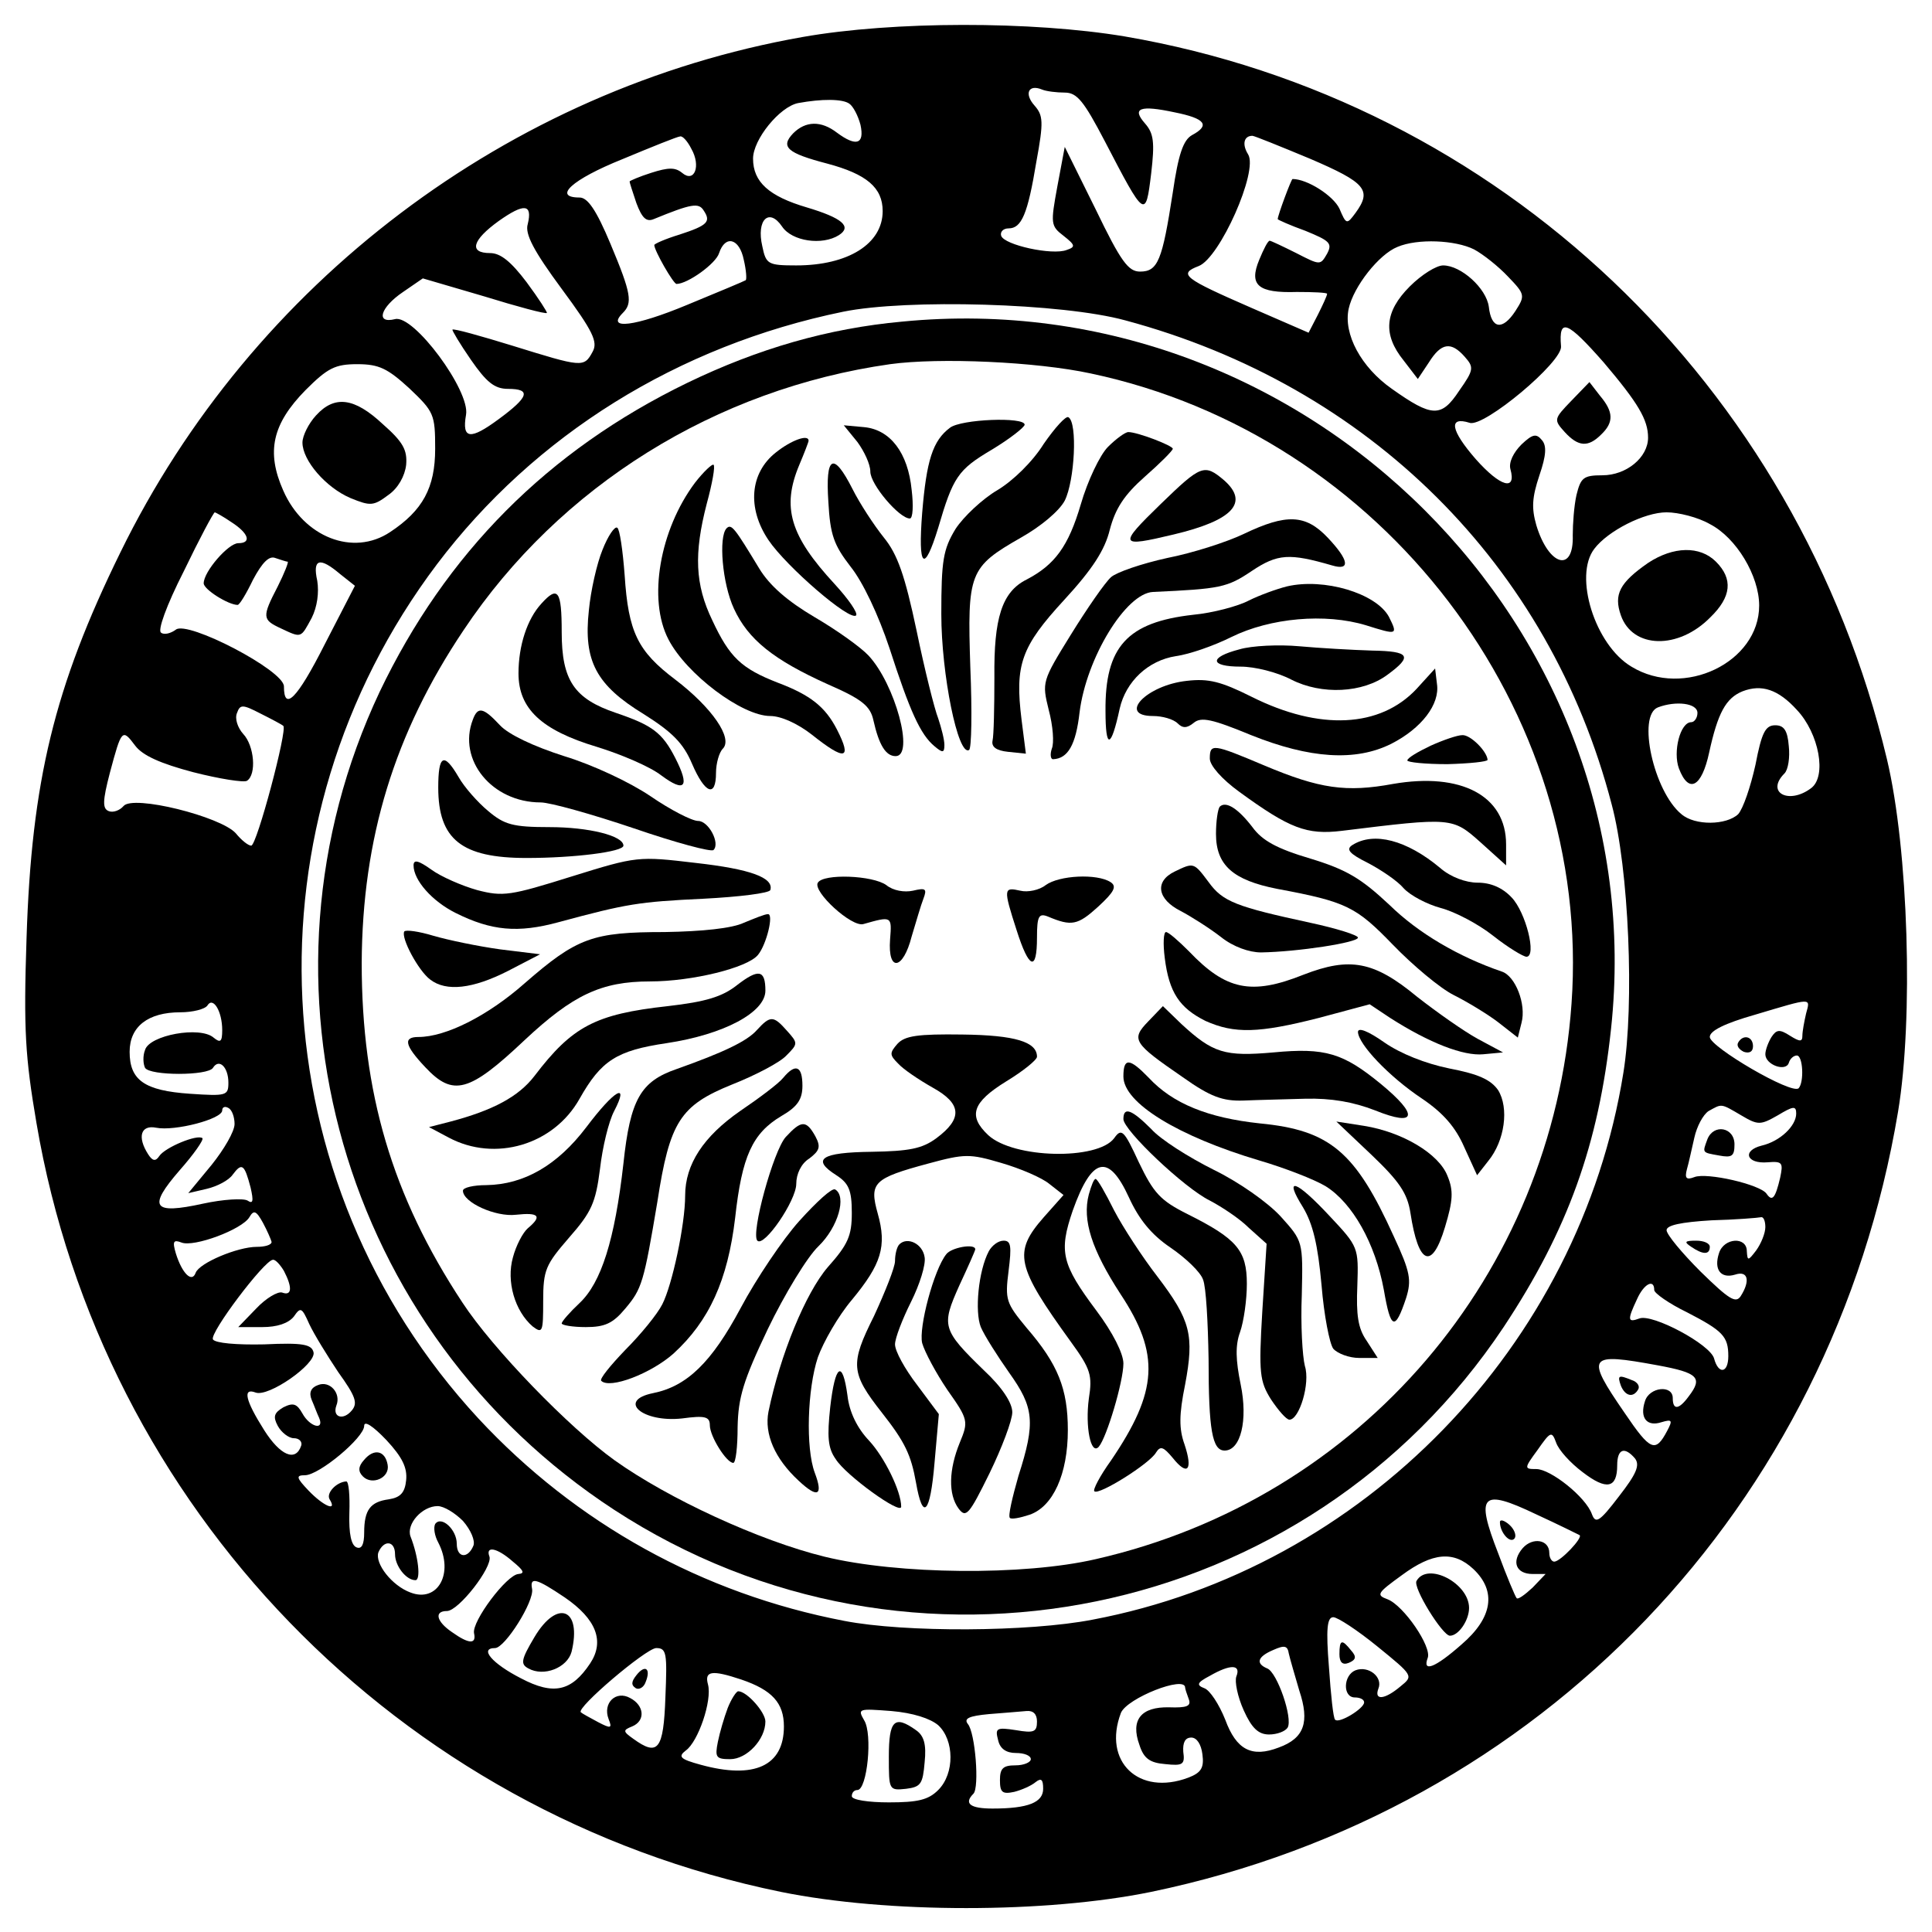 <?xml version="1.0" standalone="no"?>
<!DOCTYPE svg PUBLIC "-//W3C//DTD SVG 20010904//EN"
 "http://www.w3.org/TR/2001/REC-SVG-20010904/DTD/svg10.dtd">
<svg version="1.0" xmlns="http://www.w3.org/2000/svg"
 width="313pt" height="313pt" viewBox="0 0 313 313"
 preserveAspectRatio="xMidYMid meet">

<g transform="translate(0,313) scale(0.1,-0.1)"
fill="#000000" stroke="none">
<path d="M1300 3070 c-476 -84 -892 -399 -1105 -835 -107 -218 -144 -371 -152
-625 -5 -149 -2 -193 16 -299 106 -624 586 -1119 1206 -1246 172 -35 429 -35
600 0 631 131 1103 624 1210 1264 25 150 17 424 -18 571 -145 608 -628 1067
-1235 1171 -150 25 -375 25 -522 -1z m425 -90 c20 0 31 -14 65 -79 65 -125 66
-126 75 -52 6 51 4 65 -10 81 -22 25 -8 30 48 18 50 -10 58 -21 28 -37 -14 -8
-22 -31 -31 -93 -17 -110 -24 -128 -53 -128 -19 0 -31 16 -72 101 l-50 101
-12 -64 c-11 -60 -11 -64 10 -80 19 -15 20 -18 5 -23 -23 -9 -101 8 -106 23
-2 6 3 12 12 12 21 0 31 23 45 108 12 65 11 75 -3 91 -17 19 -10 35 12 26 7
-3 24 -5 37 -5z m-349 -18 c6 -4 14 -19 18 -34 7 -32 -7 -36 -38 -13 -26 20
-51 19 -71 -1 -21 -22 -10 -32 55 -49 64 -17 90 -39 90 -77 0 -53 -56 -88
-140 -88 -46 0 -49 2 -55 31 -10 43 11 63 32 32 16 -24 65 -31 92 -14 22 14 5
28 -52 45 -61 18 -87 41 -87 79 0 31 43 84 73 90 38 7 72 7 83 -1z m-256 -73
c16 -28 5 -56 -15 -39 -11 9 -22 9 -50 0 -19 -6 -35 -13 -35 -14 0 -2 5 -17
11 -35 9 -24 16 -31 28 -26 61 25 73 27 81 14 12 -18 7 -24 -39 -39 -23 -7
-41 -15 -41 -17 0 -9 31 -63 36 -63 18 0 64 33 69 50 10 30 33 24 40 -11 4
-17 5 -32 3 -33 -1 -1 -44 -19 -95 -40 -84 -35 -132 -41 -104 -13 16 16 14 31
-20 112 -23 55 -37 75 -50 75 -44 0 -13 29 69 62 48 20 90 37 94 37 4 1 12 -8
18 -20z m1002 -16 c91 -39 101 -51 74 -88 -14 -19 -15 -19 -26 7 -10 21 -52
48 -76 48 -2 0 -24 -59 -24 -65 0 -1 20 -10 45 -19 39 -16 44 -20 35 -37 -11
-19 -11 -19 -50 1 -22 11 -41 20 -43 20 -3 0 -10 -14 -17 -31 -17 -41 -2 -54
61 -52 27 0 49 -1 49 -3 0 -3 -7 -18 -15 -34 l-15 -29 -92 40 c-110 48 -120
55 -86 68 34 13 97 154 80 181 -10 16 -7 30 7 30 3 0 45 -17 93 -37z m-1267
-106 c-5 -16 10 -44 55 -105 51 -69 59 -86 50 -102 -14 -26 -17 -25 -130 10
-52 16 -95 28 -97 26 -1 -1 12 -23 30 -49 25 -36 38 -47 60 -47 38 0 34 -13
-15 -49 -46 -34 -60 -33 -53 7 7 39 -85 163 -115 155 -32 -8 -24 19 13 44 l32
22 99 -29 c55 -17 100 -29 102 -27 1 1 -13 23 -33 50 -25 33 -42 47 -59 47
-35 0 -29 21 14 52 41 29 55 28 47 -5z m1533 -41 c15 -8 40 -28 55 -44 28 -29
28 -31 12 -56 -21 -32 -39 -29 -43 7 -4 30 -45 67 -74 67 -11 0 -35 -15 -54
-34 -41 -41 -44 -78 -10 -120 l23 -30 18 27 c20 32 36 34 58 9 15 -17 15 -21
-9 -55 -29 -44 -44 -43 -109 3 -50 35 -79 89 -70 130 8 36 49 88 79 100 33 14
94 11 124 -4z m-565 -115 c395 -106 687 -396 788 -784 28 -104 37 -324 19
-435 -71 -443 -421 -803 -860 -886 -103 -20 -304 -21 -402 -2 -230 44 -435
158 -593 328 -355 384 -383 965 -67 1384 158 209 390 354 658 409 103 21 355
14 457 -14z m775 -68 c56 -66 72 -93 72 -122 0 -32 -35 -61 -74 -61 -31 0 -35
-4 -42 -32 -4 -18 -6 -47 -6 -65 2 -62 -39 -50 -59 16 -8 28 -7 45 5 81 11 32
12 48 4 57 -9 11 -15 10 -33 -7 -13 -13 -21 -29 -18 -40 10 -36 -16 -29 -56
16 -41 47 -45 70 -10 59 23 -8 151 99 148 124 -4 47 10 41 69 -26z m-1935 -42
c40 -38 42 -42 42 -98 0 -63 -20 -100 -73 -135 -60 -40 -140 -8 -173 67 -28
63 -18 108 36 163 36 36 48 42 84 42 35 0 49 -7 84 -39z m-288 -217 c28 -18
33 -34 11 -34 -16 0 -56 -46 -56 -65 0 -10 40 -35 55 -35 3 0 14 18 25 41 15
28 26 39 36 35 9 -3 18 -6 20 -6 2 0 -5 -18 -16 -40 -26 -50 -25 -54 5 -68 34
-16 32 -16 50 17 9 18 12 41 9 60 -8 36 4 39 37 11 l24 -19 -49 -95 c-45 -89
-66 -109 -66 -68 0 26 -156 107 -175 92 -8 -6 -19 -9 -24 -5 -6 3 8 43 37 100
25 52 48 95 50 95 1 0 14 -7 27 -16z m2395 -3 c43 -22 80 -84 80 -132 0 -92
-122 -151 -207 -99 -59 35 -94 147 -60 191 22 29 81 59 117 59 19 0 51 -8 70
-19z m141 -301 c36 -38 49 -108 23 -127 -36 -27 -74 -7 -43 24 6 6 9 26 7 44
-2 26 -8 34 -22 34 -16 0 -22 -12 -32 -64 -8 -36 -20 -71 -28 -80 -19 -18 -70
-19 -92 0 -45 37 -72 160 -38 173 29 11 64 7 64 -9 0 -8 -5 -15 -10 -15 -18 0
-30 -48 -20 -75 16 -42 37 -30 49 26 14 64 27 88 54 99 31 12 58 3 88 -30z
m-2452 -26 c7 -6 -43 -194 -52 -194 -5 0 -16 9 -25 20 -24 27 -167 63 -182 44
-6 -7 -17 -11 -24 -8 -10 4 -10 16 2 62 19 71 20 72 41 44 12 -16 41 -29 94
-43 43 -11 82 -17 87 -14 16 10 12 57 -6 76 -9 10 -14 25 -10 34 5 14 9 14 38
-1 18 -9 35 -18 37 -20z m-99 -493 c0 -19 -3 -21 -14 -12 -22 19 -104 4 -111
-20 -4 -10 -3 -23 0 -29 8 -13 102 -13 110 0 10 16 25 1 25 -24 0 -21 -3 -22
-62 -18 -74 5 -98 22 -98 68 0 41 30 64 82 64 20 0 40 5 44 11 9 15 24 -9 24
-40z m2566 27 c-3 -13 -6 -29 -6 -36 0 -10 -4 -10 -20 0 -17 11 -22 10 -30 -2
-5 -8 -10 -21 -10 -28 0 -17 33 -29 38 -14 2 7 8 12 13 12 10 0 12 -43 3 -53
-11 -11 -144 67 -144 83 0 10 24 22 73 36 94 28 90 28 83 2z m-2546 -179 c0
-12 -17 -41 -37 -66 l-38 -46 30 7 c17 4 36 14 42 23 15 20 19 17 29 -21 5
-22 4 -27 -5 -21 -7 4 -40 2 -72 -5 -82 -18 -90 -6 -38 54 23 26 39 49 37 52
-8 7 -61 -15 -70 -29 -6 -9 -11 -8 -18 3 -18 28 -12 48 13 43 30 -6 107 14
107 28 0 6 5 7 10 4 6 -3 10 -15 10 -26z m2441 14 c27 -16 31 -16 59 0 25 15
30 16 30 3 0 -20 -26 -45 -56 -52 -32 -8 -25 -30 10 -27 24 2 25 -1 20 -25 -8
-34 -13 -39 -22 -26 -10 15 -97 35 -117 27 -13 -5 -16 -2 -12 13 3 10 8 34 12
51 4 18 14 37 23 43 22 12 19 13 53 -7z m-2381 -205 c0 -5 -11 -8 -24 -8 -31
0 -93 -26 -99 -42 -6 -17 -22 -1 -32 31 -6 20 -4 23 9 18 20 -8 98 21 110 41
7 12 11 11 22 -9 7 -13 13 -27 14 -31z m2420 24 c0 -10 -7 -27 -15 -38 -13
-17 -14 -17 -15 -1 0 24 -37 22 -45 -3 -9 -27 3 -42 26 -35 21 7 25 -10 9 -35
-8 -12 -19 -5 -65 40 -30 30 -55 60 -55 67 0 8 23 13 73 16 39 1 75 4 80 5 4
1 7 -6 7 -16z m-2400 -71 c14 -27 13 -41 -3 -35 -7 2 -26 -9 -42 -26 l-29 -30
39 0 c24 0 42 6 51 17 11 16 13 15 25 -12 8 -17 29 -51 47 -78 28 -39 32 -50
22 -62 -14 -17 -32 -11 -25 8 8 20 -11 41 -30 33 -11 -4 -15 -12 -10 -24 4 -9
9 -23 12 -29 9 -21 -15 -15 -27 7 -9 16 -15 18 -31 10 -15 -9 -17 -15 -9 -30
6 -11 18 -20 26 -20 9 0 14 -6 12 -12 -9 -27 -34 -16 -60 25 -31 49 -35 69
-14 61 21 -8 98 46 94 65 -3 13 -17 16 -80 13 -45 -1 -79 2 -83 8 -6 10 83
128 97 129 4 1 12 -8 18 -18z m2220 -31 c0 -5 24 -22 53 -36 58 -30 67 -39 67
-71 0 -28 -16 -30 -23 -4 -6 23 -100 73 -121 65 -19 -7 -20 -3 -4 31 11 25 28
34 28 15z m6 -122 c65 -12 73 -20 50 -50 -16 -22 -26 -23 -26 -3 0 22 -38 18
-45 -5 -9 -27 3 -42 27 -34 17 5 18 3 9 -14 -19 -36 -27 -33 -69 29 -64 93
-60 98 54 77z m-2028 -186 c-2 -20 -9 -28 -28 -31 -30 -4 -40 -17 -40 -54 0
-19 -4 -27 -12 -24 -9 3 -13 22 -12 56 1 28 -1 51 -5 51 -16 -1 -33 -19 -27
-29 13 -21 -10 -11 -34 14 -20 21 -21 25 -6 25 23 0 96 61 96 80 0 9 14 0 36
-23 26 -28 34 -45 32 -65z m1906 13 c39 -30 56 -26 56 11 0 27 12 31 29 11 8
-11 2 -25 -26 -61 -32 -42 -38 -45 -44 -29 -10 28 -67 73 -90 73 -20 0 -20 1
2 31 21 30 23 31 30 12 4 -12 23 -33 43 -48z m-5 -102 c6 -4 -31 -43 -41 -43
-4 0 -8 6 -8 14 0 22 -27 26 -43 8 -19 -22 -11 -42 16 -42 l21 0 -21 -22 c-13
-12 -24 -20 -26 -17 -2 2 -16 35 -30 73 -37 95 -27 105 61 63 37 -17 69 -33
71 -34z m-1809 23 c13 -15 20 -32 17 -40 -9 -22 -27 -20 -27 3 0 23 -25 46
-35 32 -3 -6 -1 -19 5 -30 26 -50 -1 -98 -45 -81 -30 11 -58 47 -52 65 9 21
27 19 27 -3 0 -19 18 -42 33 -42 9 0 5 38 -8 71 -7 20 19 49 44 49 10 0 28
-11 41 -24z m81 -66 c17 -14 20 -19 9 -20 -19 -1 -76 -77 -72 -96 4 -18 -8
-18 -36 2 -25 17 -29 34 -8 34 19 0 74 71 69 88 -7 18 12 15 38 -8z m1556 -12
c38 -36 31 -79 -19 -122 -43 -38 -64 -46 -55 -22 7 18 -39 85 -65 95 -19 7
-17 10 23 39 50 37 84 40 116 10z m-1472 -46 c51 -35 65 -71 41 -107 -30 -45
-59 -52 -112 -24 -47 24 -68 49 -42 49 16 0 64 76 60 96 -4 20 7 17 53 -14z
m1316 -79 c59 -48 59 -48 38 -65 -26 -22 -43 -23 -36 -4 8 19 -16 38 -37 30
-20 -8 -21 -44 -1 -44 8 0 15 -3 15 -8 0 -10 -41 -35 -47 -28 -3 2 -7 41 -10
85 -5 62 -3 81 7 81 7 0 39 -21 71 -47z m-126 -72 c17 -51 8 -77 -33 -92 -44
-17 -69 -4 -87 45 -10 25 -25 48 -34 51 -13 5 -12 9 9 20 33 19 51 19 43 -1
-3 -8 2 -33 12 -55 13 -29 24 -39 41 -39 13 0 26 5 30 11 9 15 -17 90 -33 96
-19 8 -16 19 10 30 18 8 23 7 25 -6 2 -9 10 -36 17 -60z m-1027 -11 c-3 -85
-12 -96 -52 -67 -17 12 -17 14 -2 20 22 9 20 34 -3 46 -23 13 -45 -8 -35 -34
6 -15 4 -16 -17 -5 -13 7 -26 14 -28 16 -8 7 105 103 122 104 17 0 18 -8 15
-80z m123 29 c50 -17 69 -38 69 -76 0 -64 -48 -86 -135 -62 -33 9 -37 13 -24
23 20 14 43 81 36 107 -6 22 6 24 54 8z m719 -13 c0 -2 3 -11 6 -19 4 -11 -3
-14 -32 -13 -45 1 -63 -20 -48 -61 7 -22 17 -29 42 -31 28 -3 32 -1 29 20 -1
15 3 23 13 23 9 0 16 -11 18 -27 3 -22 -2 -30 -23 -38 -80 -30 -139 26 -109
105 10 24 104 61 104 41z m-400 -61 c26 -24 27 -78 0 -105 -16 -16 -33 -20
-80 -20 -33 0 -60 4 -60 10 0 6 4 10 9 10 16 0 25 91 11 113 -11 19 -9 19 44
15 35 -3 63 -12 76 -23z m160 6 c0 -17 -5 -19 -34 -14 -32 5 -34 3 -29 -16 3
-14 13 -21 29 -21 13 0 24 -4 24 -10 0 -5 -11 -10 -25 -10 -20 0 -25 -5 -25
-24 0 -20 4 -23 23 -19 12 3 28 10 35 16 9 7 12 4 12 -11 0 -22 -24 -32 -82
-32 -36 0 -47 8 -31 24 10 10 3 99 -9 113 -7 9 2 13 34 16 24 2 51 4 61 5 11
1 17 -5 17 -17z"/>
<path d="M1462 2609 c-121 -11 -234 -44 -348 -99 -227 -110 -392 -277 -499
-501 -223 -473 -61 -1037 380 -1325 480 -313 1123 -181 1441 296 104 157 154
296 174 483 70 649 -492 1210 -1148 1146z m305 -84 c473 -100 813 -545 779
-1021 -31 -439 -341 -802 -771 -900 -117 -27 -320 -25 -439 4 -106 26 -253 94
-340 156 -74 53 -198 181 -247 256 -114 173 -163 340 -163 550 1 202 53 372
165 539 156 234 409 391 691 431 80 11 237 4 325 -15z"/>
<path d="M1691 2411 c-18 -29 -50 -60 -75 -75 -24 -14 -55 -43 -68 -63 -20
-33 -23 -51 -23 -138 0 -97 27 -231 45 -220 4 2 5 63 2 134 -5 153 -2 162 82
210 32 18 62 43 71 60 16 32 21 126 6 135 -4 3 -22 -17 -40 -43z"/>
<path d="M1539 2437 c-28 -21 -38 -53 -45 -138 -7 -89 3 -99 26 -24 24 82 32
94 86 126 30 18 54 37 54 41 0 13 -103 9 -121 -5z"/>
<path d="M1389 2414 c11 -15 21 -36 21 -48 0 -21 47 -76 64 -76 5 0 6 21 3 46
-6 61 -35 98 -77 102 l-33 3 22 -27z"/>
<path d="M1795 2406 c-13 -13 -33 -55 -44 -93 -20 -68 -42 -98 -88 -122 -40
-20 -53 -63 -52 -158 0 -49 -1 -95 -3 -103 -2 -10 6 -16 25 -18 l29 -3 -7 55
c-11 89 -1 118 69 194 46 50 66 81 74 114 9 34 23 56 57 86 25 22 45 42 45 45
0 5 -57 27 -72 27 -5 0 -20 -11 -33 -24z"/>
<path d="M1257 2397 c-42 -33 -47 -90 -12 -142 29 -43 132 -132 142 -122 3 4
-12 26 -35 51 -72 78 -86 124 -57 193 8 19 15 37 15 39 0 11 -28 1 -53 -19z"/>
<path d="M1126 2348 c-57 -76 -77 -189 -43 -254 29 -56 119 -124 165 -124 17
0 44 -12 67 -30 54 -43 66 -41 41 8 -19 37 -43 56 -96 76 -59 23 -78 41 -106
101 -28 58 -30 108 -9 189 9 33 14 61 11 63 -2 2 -16 -11 -30 -29z"/>
<path d="M1342 2317 c3 -54 9 -70 36 -105 20 -25 45 -78 63 -132 33 -102 50
-140 73 -159 13 -11 16 -11 16 2 0 9 -5 28 -10 43 -6 15 -22 79 -35 142 -19
90 -31 124 -53 151 -16 20 -39 55 -51 79 -31 61 -44 54 -39 -21z"/>
<path d="M1880 2313 c-69 -67 -67 -70 21 -49 97 23 123 52 82 88 -32 27 -37
25 -103 -39z"/>
<path d="M2015 2265 c-27 -13 -83 -31 -124 -39 -41 -9 -82 -23 -91 -31 -10 -9
-39 -51 -65 -93 -47 -76 -47 -77 -36 -122 7 -26 9 -54 5 -63 -3 -9 -2 -17 2
-17 24 1 37 23 43 76 11 88 75 193 119 195 109 5 120 7 160 34 42 28 61 29
130 9 30 -9 28 8 -7 45 -36 38 -67 39 -136 6z"/>
<path d="M976 2239 c-9 -22 -19 -66 -22 -98 -9 -82 12 -121 89 -168 46 -29 64
-47 78 -80 21 -49 39 -56 39 -15 0 15 5 33 11 39 17 17 -18 67 -77 112 -61 46
-76 77 -82 169 -3 40 -8 75 -12 77 -4 3 -15 -13 -24 -36z"/>
<path d="M1177 2274 c-13 -14 -7 -89 12 -130 23 -50 64 -83 153 -123 55 -24
68 -35 73 -58 9 -40 20 -58 36 -58 31 0 -1 117 -44 163 -12 13 -51 41 -87 62
-44 26 -73 51 -90 79 -40 66 -45 73 -53 65z"/>
<path d="M2085 2180 c-16 -4 -44 -14 -62 -23 -17 -9 -58 -20 -90 -23 -107 -12
-143 -52 -142 -156 0 -63 9 -61 23 4 10 44 46 78 91 85 22 3 62 17 90 31 63
31 152 39 218 19 51 -16 52 -16 37 14 -21 38 -105 63 -165 49z"/>
<path d="M877 2152 c-23 -25 -37 -68 -37 -113 0 -57 37 -92 127 -119 39 -12
86 -32 104 -46 39 -29 47 -19 23 28 -21 41 -37 53 -96 73 -68 23 -88 53 -88
131 0 67 -6 76 -33 46z"/>
<path d="M2008 2078 c-50 -13 -48 -28 2 -28 23 0 59 -9 82 -21 49 -25 116 -22
156 8 41 30 36 38 -25 39 -32 1 -85 4 -118 7 -33 3 -77 1 -97 -5z"/>
<path d="M2295 2014 c-59 -63 -157 -68 -267 -13 -50 25 -70 30 -105 26 -66 -7
-113 -57 -55 -57 15 0 33 -5 40 -12 8 -8 15 -8 26 1 12 10 30 6 93 -20 95 -38
169 -43 227 -14 49 25 79 64 74 97 l-3 25 -30 -33z"/>
<path d="M766 1964 c-25 -65 31 -134 110 -134 15 0 83 -19 151 -42 67 -23 126
-39 129 -35 11 11 -8 47 -25 47 -10 0 -45 18 -77 40 -34 23 -94 51 -140 65
-50 16 -90 35 -104 50 -27 29 -36 31 -44 9z"/>
<path d="M2318 1922 c-21 -10 -38 -20 -38 -24 0 -3 29 -6 65 -6 36 1 65 4 65
7 -1 14 -28 41 -41 40 -8 0 -31 -8 -51 -17z"/>
<path d="M1960 1901 c0 -11 19 -33 48 -54 81 -59 109 -70 166 -63 179 22 179
22 225 -19 l41 -37 0 34 c0 79 -73 117 -183 98 -76 -14 -119 -8 -209 30 -83
35 -88 36 -88 11z"/>
<path d="M710 1854 c0 -84 38 -114 143 -114 77 0 157 10 157 20 0 16 -56 30
-120 30 -59 0 -73 4 -99 26 -17 14 -39 39 -48 55 -24 41 -33 36 -33 -17z"/>
<path d="M1976 1823 c-3 -4 -6 -23 -6 -44 0 -51 28 -75 99 -89 113 -21 128
-29 188 -91 32 -33 76 -70 98 -81 22 -11 55 -31 72 -44 l32 -25 6 24 c8 30
-10 76 -32 83 -70 24 -135 62 -182 108 -46 43 -69 57 -128 75 -54 16 -78 29
-94 51 -23 30 -43 43 -53 33z"/>
<path d="M2191 1761 c-11 -7 -5 -14 25 -29 21 -11 48 -29 58 -41 11 -12 38
-26 60 -32 23 -6 61 -26 85 -45 24 -19 49 -34 54 -34 17 0 -1 72 -24 96 -15
16 -34 24 -55 24 -19 0 -44 9 -61 24 -54 45 -107 59 -142 37z"/>
<path d="M670 1728 c0 -24 30 -58 68 -77 58 -29 101 -33 167 -15 111 30 130
33 235 38 58 3 106 9 108 14 6 20 -32 34 -121 44 -93 11 -95 11 -201 -22 -99
-31 -111 -33 -153 -22 -25 7 -59 22 -74 33 -21 15 -29 17 -29 7z"/>
<path d="M1903 1718 c-33 -16 -28 -45 10 -64 17 -9 47 -28 65 -42 20 -16 46
-25 65 -25 60 1 157 16 157 24 0 4 -35 15 -77 24 -120 26 -142 34 -165 66 -24
32 -24 32 -55 17z"/>
<path d="M1325 1700 c-9 -14 55 -73 74 -67 46 13 46 13 43 -25 -4 -53 21 -50
35 5 7 23 15 51 19 61 6 16 4 18 -17 13 -14 -3 -32 0 -43 9 -22 16 -102 19
-111 4z"/>
<path d="M1694 1696 c-10 -8 -29 -12 -41 -9 -27 6 -28 4 -6 -64 20 -63 33 -68
33 -12 0 35 3 40 18 34 38 -16 48 -14 81 16 26 24 31 33 20 40 -22 14 -83 11
-105 -5z"/>
<path d="M1205 1635 c-19 -9 -67 -14 -128 -15 -117 0 -142 -9 -227 -83 -60
-53 -128 -87 -172 -87 -25 0 -23 -13 11 -49 45 -48 71 -41 161 44 78 73 124
95 203 95 68 0 158 22 175 43 14 17 26 67 16 66 -5 0 -22 -7 -39 -14z"/>
<path d="M655 1621 c-6 -10 23 -64 42 -78 26 -20 69 -15 126 14 l52 27 -65 8
c-36 5 -84 15 -108 22 -23 7 -44 10 -47 7z"/>
<path d="M1887 1578 c7 -56 24 -81 66 -102 47 -21 86 -20 184 5 l82 22 33 -22
c64 -41 119 -62 151 -59 l32 3 -41 22 c-22 12 -66 43 -98 68 -70 58 -109 65
-184 36 -85 -34 -126 -25 -186 38 -17 17 -33 31 -37 31 -4 0 -5 -19 -2 -42z"/>
<path d="M1194 1534 c-24 -19 -51 -27 -112 -34 -118 -13 -155 -33 -216 -113
-26 -34 -68 -56 -136 -74 l-35 -9 32 -17 c75 -40 170 -12 212 63 35 62 60 78
141 90 93 14 160 50 160 85 0 34 -11 36 -46 9z"/>
<path d="M1860 1475 c-28 -29 -24 -35 56 -90 45 -32 65 -39 98 -38 23 1 68 2
101 3 41 1 77 -5 113 -19 67 -27 71 -8 9 43 -61 50 -90 59 -174 51 -79 -7 -98
-1 -149 46 l-30 29 -24 -25z"/>
<path d="M1226 1461 c-16 -18 -54 -36 -130 -63 -58 -20 -75 -49 -86 -153 -14
-124 -36 -193 -71 -226 -16 -15 -29 -30 -29 -33 0 -3 18 -6 39 -6 31 0 44 6
64 30 27 32 30 42 52 173 20 130 37 156 121 190 38 15 78 36 88 47 19 19 19
20 1 40 -22 25 -27 25 -49 1z"/>
<path d="M2200 1458 c1 -20 50 -72 104 -108 34 -23 54 -46 68 -78 l21 -46 18
23 c27 33 34 86 16 115 -12 17 -32 26 -79 35 -39 8 -79 24 -105 42 -27 19 -43
25 -43 17z"/>
<path d="M1454 1439 c-13 -15 -13 -18 1 -32 8 -9 33 -26 56 -39 47 -26 49 -50
6 -82 -23 -17 -44 -21 -105 -22 -82 -1 -98 -12 -57 -38 20 -13 25 -24 25 -61
0 -37 -6 -51 -39 -88 -36 -42 -77 -142 -96 -234 -7 -36 10 -76 49 -112 31 -29
40 -24 26 13 -15 40 -12 136 5 187 9 25 33 67 55 93 48 58 57 87 42 140 -14
50 -7 57 82 81 59 16 67 16 118 1 31 -9 66 -24 78 -34 l23 -18 -32 -36 c-50
-57 -45 -79 44 -202 32 -44 35 -54 29 -92 -6 -45 3 -92 16 -78 13 15 40 106
40 135 0 16 -17 50 -44 86 -56 75 -61 95 -38 162 31 87 58 93 91 21 16 -35 36
-60 67 -81 25 -17 49 -40 53 -52 5 -12 8 -70 9 -129 0 -115 6 -148 26 -148 26
0 38 49 26 107 -8 39 -9 63 -1 85 6 17 11 52 11 78 0 54 -16 73 -96 113 -44
22 -55 34 -79 84 -24 52 -28 56 -40 39 -27 -36 -163 -33 -204 5 -33 31 -26 53
29 87 28 17 50 35 50 40 0 24 -35 35 -121 36 -72 1 -93 -2 -105 -15z"/>
<path d="M1820 1386 c0 -43 89 -97 220 -136 41 -12 90 -31 108 -42 43 -27 80
-92 94 -168 11 -64 18 -67 36 -13 9 29 7 42 -20 100 -62 137 -103 172 -217
183 -84 9 -141 32 -180 74 -31 32 -41 33 -41 2z"/>
<path d="M1269 1384 c-7 -9 -39 -33 -70 -54 -59 -41 -89 -86 -89 -137 0 -47
-21 -145 -37 -176 -8 -16 -35 -49 -60 -74 -24 -25 -42 -47 -39 -50 14 -14 81
12 117 44 58 53 88 119 100 220 11 100 28 137 75 165 26 15 34 27 34 49 0 32
-11 37 -31 13z"/>
<path d="M950 1304 c-47 -62 -101 -93 -162 -94 -21 0 -38 -4 -38 -9 0 -19 53
-43 86 -39 37 4 43 -2 19 -22 -8 -7 -19 -28 -24 -47 -11 -39 3 -87 32 -112 16
-12 17 -9 17 41 0 51 4 59 42 103 36 41 43 56 50 111 4 35 14 77 23 94 25 48
1 35 -45 -26z"/>
<path d="M1820 1317 c0 -18 99 -112 140 -132 19 -10 48 -29 63 -44 l29 -26 -7
-110 c-6 -100 -4 -113 14 -142 12 -18 25 -33 30 -33 16 0 34 59 25 87 -4 16
-7 67 -5 115 2 87 2 87 -34 127 -21 23 -68 56 -109 76 -40 20 -86 49 -101 66
-31 31 -45 37 -45 16z"/>
<path d="M1273 1288 c-20 -22 -57 -157 -46 -168 11 -11 63 65 63 92 0 16 8 33
21 41 17 13 19 19 10 36 -15 27 -23 26 -48 -1z"/>
<path d="M2222 1259 c45 -43 58 -62 63 -94 13 -85 35 -93 56 -23 13 43 14 59
4 83 -14 36 -73 71 -135 81 l-45 7 57 -54z"/>
<path d="M1764 1195 c-11 -42 5 -90 51 -161 65 -98 61 -158 -15 -270 -18 -25
-30 -48 -27 -50 7 -7 90 45 100 63 7 11 12 9 27 -9 24 -30 33 -20 19 22 -9 25
-9 48 1 97 15 80 9 104 -45 175 -24 31 -56 80 -70 107 -14 28 -27 51 -30 51
-3 0 -7 -11 -11 -25z"/>
<path d="M1295 1152 c-27 -30 -70 -94 -95 -141 -47 -88 -87 -127 -142 -138
-59 -12 -17 -48 47 -41 37 5 45 3 45 -11 0 -18 27 -61 38 -61 4 0 7 26 7 58 1
48 9 75 49 159 27 56 64 117 82 134 32 31 46 81 27 92 -5 3 -30 -20 -58 -51z"/>
<path d="M2111 1174 c16 -27 24 -60 30 -126 4 -49 13 -95 19 -103 7 -8 26 -15
42 -15 l30 0 -18 28 c-14 20 -17 42 -15 89 2 62 2 63 -45 113 -55 59 -75 65
-43 14z"/>
<path d="M1457 1114 c-4 -4 -7 -16 -7 -27 0 -10 -16 -50 -34 -89 -39 -78 -38
-92 13 -157 37 -47 47 -68 55 -113 11 -63 23 -51 30 32 l7 79 -35 47 c-20 26
-36 55 -36 66 0 10 12 41 26 69 14 28 24 60 22 72 -3 22 -28 34 -41 21z"/>
<path d="M1602 1103 c-17 -32 -23 -98 -13 -123 6 -14 27 -47 46 -74 40 -56 43
-80 15 -167 -10 -35 -17 -65 -14 -68 2 -3 17 0 32 5 38 13 62 66 62 137 0 67
-16 107 -67 166 -33 40 -35 45 -29 92 5 40 4 49 -8 49 -9 0 -19 -8 -24 -17z"/>
<path d="M1533 1098 c-20 -25 -45 -119 -39 -144 4 -14 22 -48 41 -76 34 -48
34 -51 20 -85 -18 -44 -19 -84 -2 -107 12 -16 17 -10 50 57 20 41 37 86 37 99
0 15 -16 40 -46 68 -68 66 -69 72 -40 137 14 30 26 57 26 59 0 10 -39 3 -47
-8z"/>
<path d="M1345 850 c-5 -47 -4 -66 9 -84 16 -26 106 -91 106 -77 0 25 -27 80
-52 107 -19 20 -32 46 -35 73 -8 59 -20 51 -28 -19z"/>
<path d="M2546 2481 c-29 -30 -29 -31 -11 -51 22 -24 38 -25 59 -4 21 20 20
37 -2 63 l-17 22 -29 -30z"/>
<path d="M512 2457 c-12 -13 -22 -33 -22 -44 0 -29 38 -73 78 -90 32 -13 37
-13 61 5 16 11 27 31 29 49 2 24 -5 37 -38 66 -46 43 -78 47 -108 14z"/>
<path d="M2670 2218 c-46 -32 -56 -51 -44 -85 19 -54 93 -56 145 -3 34 33 37
62 9 90 -26 26 -69 25 -110 -2z"/>
<path d="M2816 1441 c-3 -5 1 -11 9 -15 9 -3 15 0 15 9 0 16 -16 20 -24 6z"/>
<path d="M2766 1284 c-8 -22 -9 -21 19 -26 21 -4 25 -1 25 18 0 28 -34 34 -44
8z"/>
<path d="M2740 1110 c19 -13 30 -13 30 0 0 6 -10 10 -22 10 -19 0 -20 -2 -8
-10z"/>
<path d="M2626 885 c7 -17 20 -20 28 -6 3 5 -1 12 -10 15 -22 9 -24 8 -18 -9z"/>
<path d="M590 765 c-10 -11 -10 -19 -2 -27 15 -15 44 -2 40 19 -4 23 -22 27
-38 8z"/>
<path d="M2430 664 c0 -17 17 -36 24 -26 3 5 -1 15 -9 22 -8 7 -15 9 -15 4z"/>
<path d="M2295 569 c-7 -10 42 -89 54 -89 14 0 31 25 31 45 0 40 -67 75 -85
44z"/>
<path d="M866 478 c-22 -37 -23 -44 -10 -51 25 -14 63 1 70 27 17 70 -23 86
-60 24z"/>
<path d="M2170 450 c0 -13 5 -18 15 -14 12 5 13 10 4 20 -15 19 -19 18 -19 -6z"/>
<path d="M1031 416 c-8 -10 -9 -16 -1 -21 5 -3 13 1 16 10 9 22 -1 29 -15 11z"/>
<path d="M1179 363 c-6 -16 -13 -40 -16 -55 -5 -25 -3 -28 20 -28 27 0 57 32
57 61 0 15 -30 49 -44 49 -3 0 -11 -12 -17 -27z"/>
<path d="M1440 284 c0 -54 0 -55 28 -52 24 3 27 8 30 43 3 29 -1 43 -14 52
-35 25 -44 16 -44 -43z"/>
</g>
</svg>
